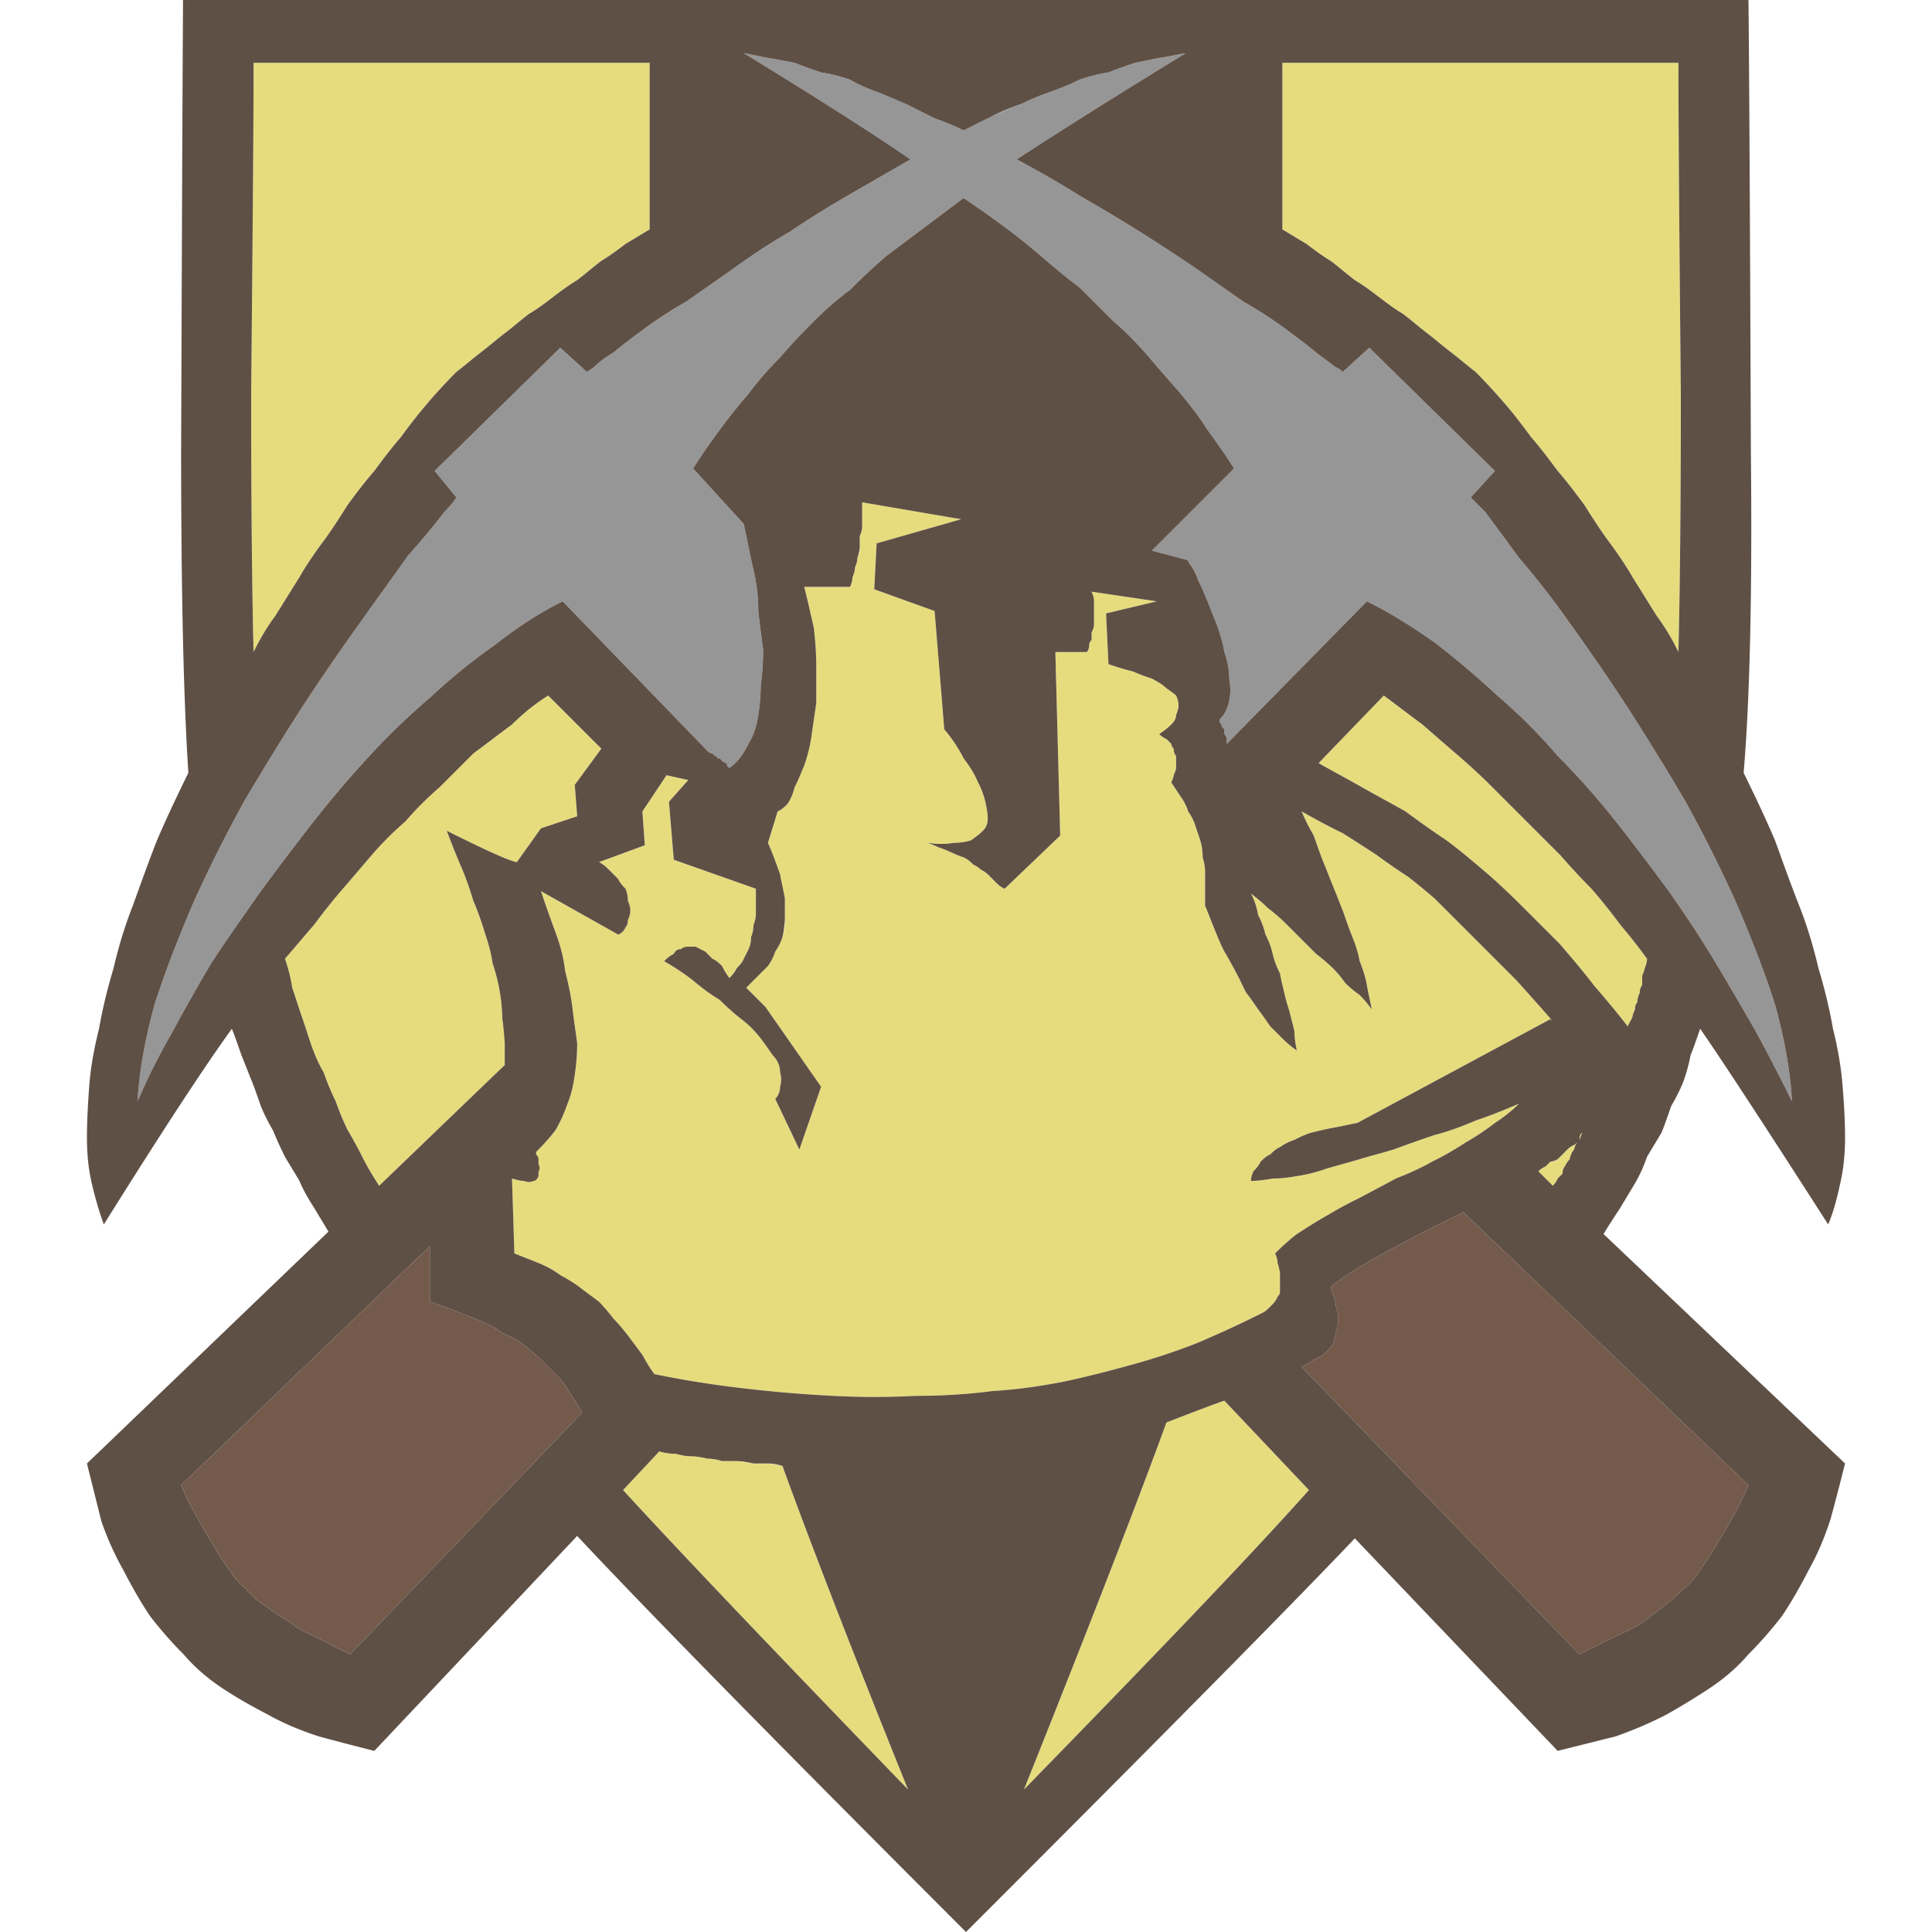 <svg xmlns="http://www.w3.org/2000/svg" width="40" height="40"><path fill="#E6DC7D" d="M32.25 9.75a11.2 11.2 0 0 0-.55-.7 11.2 11.2 0 0 0-1.15-1.35c-.17-.13-.33-.27-.5-.4s-.33-.27-.5-.4-.33-.27-.5-.4c-.17-.1-.33-.22-.5-.35s-.33-.25-.5-.35c-.17-.13-.33-.27-.5-.4-.17-.1-.33-.22-.5-.35-.17-.1-.33-.2-.5-.3V1.3h8.2c0 1.4.02 3.7.05 6.9 0 2.33-.02 4.1-.05 5.3-.13-.27-.28-.52-.45-.75-.17-.27-.33-.53-.5-.8-.13-.23-.3-.48-.5-.75-.17-.23-.33-.48-.5-.75a11.2 11.2 0 0 0-.55-.7zm.45 13.85c0-.07.02-.12.05-.15 0 .03-.02.08-.05.15zm-.55.95-.3-.3c.03-.03.08-.07.15-.1l.1-.1c.07 0 .12-.02.15-.05l.1-.1.1-.1s.08-.07.15-.1c.02-.01.03-.03.05-.04-.02.03-.03.05-.05.09 0 .03-.02.07-.05.1-.03.07-.05.12-.05.15-.03.03-.07.08-.1.15-.03.03-.05.08-.05.15l-.1.1c-.03.07-.07.12-.1.15zm-.6-5.75a15.213 15.213 0 0 0-1.6-1.4c-.3-.2-.58-.4-.85-.6-.3-.17-.6-.33-.9-.5s-.6-.33-.9-.5l1.35-1.4c.27.2.53.4.8.6.23.2.48.42.75.65.23.2.47.42.7.65l1.4 1.4c.2.23.42.47.65.7.2.23.4.48.6.75.2.23.38.47.55.7 0 .07-.02.13-.05.2 0 .03-.02.08-.05.15v.2c-.03.03-.05.08-.05.15-.03.07-.05.13-.05.2-.03.03-.05.08-.05.15-.03.07-.05.12-.05.15-.03.07-.07.13-.1.2-.23-.3-.47-.58-.7-.85-.23-.3-.47-.58-.7-.85l-.75-.75z"/><path fill="#735A4B" d="m27.4 28.05.1-.1c.07-.07.1-.12.1-.15.03-.07.05-.13.05-.2.03-.07.05-.13.05-.2v-.2a.915.915 0 0 1-.05-.25c-.03-.1-.07-.2-.1-.3.33-.3 1.25-.82 2.75-1.55l5.9 5.65c-.13.3-.25.53-.35.7-.13.23-.25.43-.35.6s-.2.32-.3.45c-.1.17-.22.3-.35.4-.13.13-.27.25-.4.35s-.28.22-.45.35c-.17.1-.37.2-.6.3-.2.1-.43.22-.7.35l-5.75-5.95c.07-.03.15-.08.25-.15.07-.03.13-.07.2-.1z"/><path fill="#E6DC7D" d="m25.35 29 1.75 1.85c-1.13 1.27-3.1 3.33-5.9 6.2 1.4-3.5 2.38-6.03 2.95-7.6.7-.27 1.1-.42 1.2-.45zm-10.7 1.2c.1 0 .2.02.3.05h.3s.22.02.35.05h.3s.2.02.3.05c.57 1.57 1.43 3.8 2.6 6.7-2.87-2.97-4.83-5.03-5.9-6.2l.75-.8c.1.03.22.05.35.05.1.03.2.05.3.05s.22.02.35.05zm.3-10.2a.654.654 0 0 0-.2-.15l-.15-.15c-.07-.03-.13-.07-.2-.1h-.15s-.12.02-.15.05a.15.15 0 0 0-.15.1c-.07.03-.13.08-.2.15.23.13.43.27.6.4.2.17.38.3.55.4.17.17.32.3.45.4.17.13.3.27.4.4s.18.25.25.35c.1.1.15.22.15.35.03.1.03.2 0 .3 0 .1-.03.18-.1.25l.5 1.05.45-1.3-1.15-1.65-.4-.4.45-.45c.07-.1.12-.2.15-.3a1.053 1.053 0 0 0 .2-.65v-.45c-.03-.17-.07-.33-.1-.5-.07-.2-.15-.42-.25-.65l.2-.65c.07-.03.13-.08.2-.15.07-.1.12-.22.15-.35.07-.13.13-.28.2-.45.07-.2.12-.4.15-.6.03-.23.07-.47.1-.7v-.75c0-.27-.02-.53-.05-.8-.07-.3-.13-.58-.2-.85h.95c.03-.07.05-.13.05-.2.03-.07.05-.13.05-.2.03-.07.05-.13.05-.2.03-.07.05-.13.05-.2v-.25c.03-.07.05-.13.05-.2v-.5l2.05.35-1.75.5-.05.95 1.25.45.2 2.45c.17.2.3.4.4.6.13.17.23.33.3.5.07.13.12.27.15.4s.05.25.05.35-.03.18-.1.25-.15.13-.25.2c-.1.03-.22.05-.35.05-.17.03-.35.03-.55 0 .1.03.18.07.25.1.1.03.18.07.25.1s.15.07.25.1c.07.03.13.08.2.15.07.03.12.07.15.1.07.03.13.08.2.15l.15.15c.03.03.08.07.15.1l1.15-1.1-.1-3.8h.65c.03-.03.05-.08.05-.15 0-.03.02-.07.05-.1v-.15c.03-.07.05-.12.05-.15v-.5s-.02-.13-.05-.2l1.35.2-1.05.25.05 1.05c.2.07.37.12.5.15.17.07.3.12.4.15.13.07.23.13.3.2.1.07.17.12.2.15.03.07.05.13.05.2s-.02.13-.05.2c0 .07-.03.13-.1.2s-.15.13-.25.2c.03.03.08.07.15.1l.1.1c0 .03.02.07.05.1 0 .07.02.12.05.15v.25c0 .03-.02.08-.05.15 0 .03-.02.08-.05.15.07.1.13.2.2.3s.12.2.15.3c.07.1.12.2.15.3s.07.2.1.3.05.22.05.35c.03.1.05.2.05.3v.7c.07.17.13.33.2.5s.13.32.2.45c.1.17.18.32.25.45s.13.27.2.4c.1.13.18.25.25.35.1.13.18.25.25.35l.25.25c.1.1.2.18.3.25-.03-.13-.05-.27-.05-.4-.03-.13-.07-.27-.1-.4-.03-.1-.07-.22-.1-.35s-.07-.28-.1-.45c-.07-.13-.12-.27-.15-.4s-.08-.27-.15-.4a1.63 1.63 0 0 0-.15-.4 1.49 1.49 0 0 0-.15-.45c.13.1.25.2.35.3.13.1.25.2.35.3l.65.65c.13.1.25.2.35.3s.18.2.25.3c.1.1.2.18.3.25.1.1.18.2.25.3-.03-.17-.07-.33-.1-.5s-.08-.33-.15-.5c-.03-.17-.08-.33-.15-.5s-.13-.35-.2-.55c-.07-.17-.13-.33-.2-.5s-.13-.33-.2-.5-.13-.35-.2-.55c-.1-.17-.18-.33-.25-.5.3.17.58.32.85.45.27.17.5.32.7.45.23.17.45.32.65.45.17.13.35.28.55.45l.5.5.55.55.65.65c.6.67.83.93.7.8l-4 2.15c-.17.03-.33.07-.5.1s-.32.07-.45.1c-.1.03-.22.08-.35.15-.1.03-.2.08-.3.15-.07.03-.13.08-.2.15-.07.03-.13.08-.2.15-.03.07-.08.13-.15.2-.03.07-.05.13-.05.2.13 0 .28-.02.45-.05.17 0 .33-.02.5-.05.2-.03.4-.08.6-.15.23-.07.47-.13.7-.2s.47-.13.7-.2c.27-.1.55-.2.85-.3.27-.07.55-.17.85-.3.3-.1.6-.22.9-.35-.13.13-.3.27-.5.4a5.2 5.2 0 0 1-.6.4c-.2.13-.43.27-.7.4-.17.1-.42.22-.75.35-.37.2-.62.33-.75.4-.27.13-.48.25-.65.35-.23.13-.45.27-.65.4-.17.13-.32.27-.45.4.03.07.05.13.05.2.03.07.05.13.05.2v.4c0 .03-.02.07-.05.1-.03.07-.07.12-.1.15l-.1.1c-.03.03-.08.07-.15.1-.4.2-.83.4-1.3.6-.43.17-.88.32-1.35.45s-.93.25-1.4.35c-.5.1-1 .17-1.5.2-.53.07-1.07.1-1.6.1-.57.03-1.13.03-1.7 0-.6-.03-1.2-.08-1.8-.15-.63-.07-1.27-.17-1.9-.3-.1-.13-.18-.27-.25-.4-.1-.13-.2-.27-.3-.4s-.2-.25-.3-.35c-.1-.13-.2-.25-.3-.35-.13-.1-.27-.2-.4-.3s-.27-.18-.4-.25c-.13-.1-.28-.18-.45-.25s-.33-.13-.5-.2l-.05-1.55c.1.03.18.05.25.05.07.03.13.03.2 0 .03 0 .07-.03.1-.1v-.1c.03-.03.03-.08 0-.15V24s-.02-.07-.05-.1v-.05c.13-.13.27-.28.4-.45.1-.17.18-.35.25-.55.07-.17.12-.37.15-.6.03-.2.05-.42.05-.65-.03-.23-.07-.48-.1-.75-.03-.23-.08-.48-.15-.75-.03-.27-.1-.53-.2-.8s-.2-.55-.3-.85l1.6.9c.07-.03.12-.08.15-.15.03-.03.05-.08.05-.15.03-.07.05-.13.05-.2s-.02-.13-.05-.2c0-.1-.02-.18-.05-.25a.654.654 0 0 1-.15-.2l-.2-.2a.654.654 0 0 0-.2-.15l.95-.35-.05-.7.5-.75.45.1-.4.45.1 1.2 1.7.6v.5c0 .1-.02.18-.05.25 0 .1-.02.18-.05.25 0 .1-.02.18-.05.25s-.07.13-.1.2-.08.13-.15.2c-.03.07-.08.13-.15.2-.07-.1-.12-.18-.15-.25z"/><path fill="#735A4B" d="M10.85 27.85c.13.1.25.2.35.3l.35.35c.1.1.18.22.25.35.1.13.18.27.25.4l-4.8 5c-.27-.13-.5-.25-.7-.35-.23-.1-.43-.22-.6-.35-.17-.1-.32-.2-.45-.3-.17-.1-.3-.22-.4-.35-.13-.1-.25-.23-.35-.4-.1-.13-.2-.28-.3-.45s-.22-.37-.35-.6c-.1-.17-.22-.4-.35-.7L8.9 25.8v1.15c.2.07.38.13.55.2s.33.13.5.2.32.15.45.25c.17.07.32.15.45.25z"/><path fill="#E6DC7D" d="m11.2 17.15-.5.7c-.17-.03-.65-.25-1.45-.65.1.27.2.52.3.75s.18.47.25.7c.1.23.18.47.25.7.07.2.12.4.15.6a3.74 3.74 0 0 1 .2 1.15c.03.17.05.33.05.5v.45l-2.6 2.5c-.13-.2-.25-.4-.35-.6s-.2-.38-.3-.55c-.1-.2-.18-.4-.25-.6-.1-.2-.18-.4-.25-.6-.1-.17-.18-.35-.25-.55s-.13-.4-.2-.6-.13-.4-.2-.6c-.03-.2-.08-.4-.15-.6.2-.23.4-.47.6-.7.2-.27.4-.52.6-.75s.4-.47.6-.7c.23-.27.47-.5.7-.7.23-.27.47-.5.7-.7l.7-.7c.27-.2.53-.4.8-.6.23-.23.48-.43.75-.6l1.1 1.1-.55.75.05.65-.75.25zm-3.45-7.4c-.2.23-.38.47-.55.7-.17.27-.33.52-.5.75-.2.27-.37.52-.5.75-.17.27-.33.53-.5.8-.17.23-.32.48-.45.75-.03-1.2-.05-2.97-.05-5.3.03-3.23.05-5.53.05-6.9h8.2v3.45c-.17.1-.33.2-.5.3-.17.13-.33.25-.5.35-.17.13-.33.27-.5.4-.17.1-.33.22-.5.35s-.33.25-.5.35c-.17.13-.33.27-.5.4s-.33.27-.5.4-.33.27-.5.4A11.2 11.2 0 0 0 8.3 9.05c-.2.23-.38.47-.55.7z"/><path fill="#969696" d="M14.85 15.7c0-.03-.02-.05-.05-.05l-.05-.05c-.03 0-.07-.02-.1-.05l-3-3.1c-.47.23-.93.53-1.4.9-.43.3-.87.65-1.3 1.05-.43.37-.87.78-1.3 1.25-.4.43-.78.88-1.15 1.35s-.73.95-1.1 1.45c-.33.47-.67.95-1 1.45-.3.5-.58 1-.85 1.5-.27.47-.5.93-.7 1.4.03-.6.15-1.27.35-2 .2-.63.47-1.33.8-2.1.3-.67.65-1.37 1.05-2.1.37-.63.77-1.28 1.2-1.95.37-.57.77-1.15 1.2-1.75.33-.47.67-.93 1-1.4.27-.3.52-.6.75-.9.1-.1.18-.2.25-.3L9 9.75l2.6-2.55.55.5s.05-.03.15-.1c.1-.1.23-.2.4-.3.2-.17.42-.33.65-.5.27-.2.55-.38.85-.55l1-.7c.37-.27.75-.52 1.15-.75.4-.27.8-.52 1.2-.75l1.3-.75c-.83-.57-1.98-1.3-3.45-2.2.17.03.33.07.5.1.2.03.38.07.55.1.17.07.35.13.55.2.2.03.4.08.6.15.17.1.35.18.55.25s.4.15.6.25l.6.3c.2.07.4.15.6.25l.6-.3s.4-.18.6-.25c.2-.1.4-.18.6-.25s.4-.15.6-.25c.2-.07.4-.12.6-.15.17-.07.35-.13.55-.2.17-.03.33-.07.5-.1.2-.03.38-.07.55-.1-1.47.9-2.63 1.63-3.5 2.2.43.23.87.48 1.3.75a37.53 37.53 0 0 1 2.4 1.5l1 .7c.3.17.58.35.85.55.23.17.45.33.65.5.13.1.27.2.4.3.07.03.12.07.15.1l.55-.5 2.6 2.55-.5.55.3.3c.2.27.43.58.7.95.37.43.72.88 1.05 1.35.43.6.83 1.18 1.2 1.75.43.67.83 1.32 1.2 1.95.4.73.75 1.43 1.05 2.1.33.77.6 1.47.8 2.1.2.73.32 1.4.35 2-.23-.47-.48-.95-.75-1.45-.27-.47-.55-.95-.85-1.45s-.62-.98-.95-1.45c-.37-.5-.73-.98-1.1-1.45-.4-.5-.8-.95-1.2-1.35-.4-.47-.82-.88-1.25-1.25-.43-.4-.87-.77-1.3-1.1-.47-.33-.93-.62-1.4-.85l-2.9 2.95v-.1c0-.03-.02-.07-.05-.1v-.1l-.05-.05c0-.03-.02-.07-.05-.1v-.05c.1-.1.17-.23.2-.4.03-.13.03-.28 0-.45 0-.17-.03-.35-.1-.55-.03-.17-.08-.35-.15-.55-.07-.17-.13-.33-.2-.5s-.13-.32-.2-.45c-.03-.1-.08-.2-.15-.3-.03-.03-.05-.07-.05-.1l-.75-.2 1.7-1.7c-.17-.27-.35-.53-.55-.8-.17-.27-.37-.53-.6-.8-.2-.23-.42-.48-.65-.75a6.6 6.6 0 0 0-.7-.7l-.7-.7c-.27-.2-.53-.42-.8-.65-.23-.2-.48-.4-.75-.6s-.55-.4-.85-.6c-.27.2-.53.4-.8.6s-.53.4-.8.6c-.27.23-.52.47-.75.7-.27.2-.52.42-.75.65s-.47.48-.7.75c-.23.23-.45.48-.65.75-.2.23-.4.48-.6.75s-.38.53-.55.8l1.05 1.15c.07.33.13.65.2.95s.1.58.1.85c.03.3.07.57.1.8 0 .27-.02.52-.05.75 0 .2-.02.4-.05.6s-.08.37-.15.5-.13.25-.2.35-.15.18-.25.25l-.05-.05v-.05c-.03 0-.07-.02-.1-.05l-.05-.05h-.05z"/><path fill="#5F5046" d="M32.7 23.6c.03-.07.05-.12.05-.15-.03.03-.05.08-.05.15zM25.35 29c-.1.03-.5.18-1.2.45-.57 1.57-1.55 4.1-2.95 7.6 2.8-2.87 4.77-4.93 5.9-6.2L25.35 29zm-14.15-.85c-.1-.1-.22-.2-.35-.3s-.28-.18-.45-.25c-.13-.1-.28-.18-.45-.25s-.33-.13-.5-.2-.35-.13-.55-.2V25.8l-5.15 4.95c.13.3.25.53.35.7.13.23.25.43.35.6s.2.32.3.45c.1.17.22.3.35.4.1.13.23.25.4.35.13.1.28.2.45.3.17.13.37.25.6.35.2.1.43.22.7.35l4.8-5c-.07-.13-.15-.27-.25-.4-.07-.13-.15-.25-.25-.35l-.35-.35zm.15-13.75c-.27.17-.52.37-.75.6-.27.2-.53.4-.8.6l-.7.7c-.23.2-.47.43-.7.7-.23.2-.47.43-.7.7-.2.23-.4.47-.6.7s-.4.48-.6.75c-.2.23-.4.47-.6.7.07.2.12.4.15.6.07.2.13.4.2.6s.13.4.2.6.15.38.25.55c.07.2.15.4.25.6.07.2.15.4.25.6.1.17.2.35.3.55s.22.4.35.6l2.6-2.5v-.45s-.02-.33-.05-.5a3.74 3.74 0 0 0-.2-1.15c-.03-.2-.08-.4-.15-.6-.07-.23-.15-.47-.25-.7-.07-.23-.15-.47-.25-.7s-.2-.48-.3-.75c.8.4 1.28.62 1.45.65l.5-.7.75-.25-.05-.65.55-.75-1.1-1.1zm20.5 9.85.3.3c.03-.03.07-.08.1-.15l.1-.1c0-.07.02-.12.05-.15.03-.07.07-.12.1-.15 0-.03.02-.08.05-.15.03-.03.05-.07.05-.1.02-.04.03-.06.05-.09-.02.01-.03.03-.05.04-.07.03-.12.07-.15.1l-.1.1-.1.1s-.08.05-.15.05l-.1.1c-.07.03-.12.07-.15.1zm4.35 6.5-5.9-5.65c-1.5.73-2.42 1.25-2.75 1.55.03.1.07.2.1.3 0 .07.02.15.05.25v.2c0 .07-.02.13-.05.2 0 .07-.02.13-.05.2 0 .03-.03.08-.1.15l-.1.1c-.07.03-.13.07-.2.1-.1.07-.18.12-.25.15l5.75 5.95c.27-.13.5-.25.7-.35.23-.1.43-.2.6-.3.17-.13.32-.25.45-.35s.27-.22.4-.35c.13-.1.25-.23.35-.4.1-.13.2-.28.3-.45s.22-.37.35-.6c.1-.17.22-.4.35-.7zm-5.45-12.7c.27.23.53.48.8.75l.75.75c.23.27.47.55.7.85.23.27.47.55.7.85.03-.07.07-.13.1-.2 0-.03.02-.08.05-.15 0-.07.02-.12.05-.15 0-.07.02-.13.05-.2 0-.07.02-.12.05-.15v-.2c.03-.07.05-.12.05-.15.03-.07.05-.13.05-.2a11.2 11.2 0 0 0-.55-.7c-.2-.27-.4-.52-.6-.75-.23-.23-.45-.47-.65-.7l-1.4-1.4c-.23-.23-.47-.45-.7-.65-.27-.23-.52-.45-.75-.65-.27-.2-.53-.4-.8-.6l-1.35 1.4c.3.17.6.33.9.5s.6.33.9.5c.27.2.55.4.85.6.27.2.53.42.8.65zm.4-9.7c.2.23.38.47.55.7.2.23.38.47.55.7.2.23.38.47.55.7.17.27.33.52.5.75.2.27.37.52.5.75.17.27.33.53.5.8.17.23.32.48.45.75.03-1.2.05-2.97.05-5.3-.03-3.2-.05-5.5-.05-6.9h-8.2v3.45c.17.1.33.2.5.3.17.13.33.25.5.35.17.13.33.27.5.4.17.1.33.22.5.35s.33.25.5.35c.17.13.33.27.5.4s.33.27.5.4.33.27.5.4c.2.2.4.42.6.65zM3.8 0h32.4c.01.73.03 3.85.05 9.35.03 2.9-.02 5.12-.15 6.65.23.47.45.93.65 1.4.17.47.33.92.5 1.35s.3.87.4 1.3c.13.43.23.85.3 1.25.1.4.17.8.2 1.2.03.37.05.72.05 1.05s-.03.65-.1.95c-.07.33-.15.62-.25.85-1.43-2.23-2.32-3.58-2.65-4.05-.07.2-.13.38-.2.55-.03.17-.08.35-.15.55-.07.17-.15.33-.25.5-.07.2-.13.38-.2.55-.1.17-.2.33-.3.5-.07.2-.15.38-.25.55s-.2.33-.3.5c-.13.2-.25.38-.35.55l5 4.75c-.1.4-.2.78-.3 1.15-.13.4-.28.75-.45 1.05-.17.33-.35.65-.55.95-.23.3-.47.57-.7.8-.23.27-.5.5-.8.7s-.6.38-.9.55c-.33.17-.68.32-1.05.45l-1.2.3-4.2-4.4c-1.33 1.4-4.02 4.12-8.05 8.15-3.93-3.93-6.62-6.67-8.05-8.2l-4.2 4.45c-.4-.1-.78-.2-1.15-.3-.4-.13-.75-.28-1.05-.45-.33-.17-.65-.35-.95-.55s-.57-.43-.8-.7c-.23-.23-.47-.5-.7-.8-.2-.3-.38-.62-.55-.95-.17-.3-.32-.63-.45-1l-.3-1.2 5-4.8c-.1-.17-.2-.33-.3-.5-.13-.2-.23-.38-.3-.55-.1-.17-.2-.33-.3-.5-.1-.2-.18-.38-.25-.55-.1-.17-.18-.33-.25-.5-.07-.2-.13-.38-.2-.55s-.13-.33-.2-.5c-.07-.2-.13-.38-.2-.55-.6.83-1.48 2.18-2.65 4.05-.1-.27-.18-.55-.25-.85s-.1-.62-.1-.95.02-.7.05-1.1c.03-.37.1-.75.2-1.15.07-.4.17-.82.3-1.25.1-.43.23-.87.4-1.3.17-.47.33-.92.5-1.35.2-.47.42-.93.65-1.4-.1-1.53-.15-3.75-.15-6.65C3.78.75 3.8-2.37 3.8 0zm9.65 4.75V1.3h-8.2c0 1.37-.02 3.67-.05 6.9 0 2.33.02 4.1.05 5.3.13-.27.28-.52.45-.75.17-.27.33-.53.5-.8.13-.23.3-.48.5-.75.17-.23.33-.48.5-.75.17-.23.35-.47.55-.7.17-.23.35-.47.55-.7A11.2 11.2 0 0 1 9.45 7.7c.17-.13.33-.27.5-.4s.33-.27.5-.4.33-.27.5-.4c.17-.1.33-.22.5-.35s.33-.25.5-.35c.17-.13.33-.27.5-.4.17-.1.33-.22.5-.35.17-.1.33-.2.5-.3zm1.5 25.5c-.1-.03-.2-.05-.3-.05-.13-.03-.25-.05-.35-.05s-.2-.02-.3-.05c-.13 0-.25-.02-.35-.05l-.75.8c1.07 1.17 3.03 3.23 5.9 6.2-1.17-2.9-2.03-5.13-2.6-6.7-.1-.03-.2-.05-.3-.05h-.3c-.13-.03-.25-.05-.35-.05h-.3zm-.1-14.55h.05l.05.05c.03.03.07.05.1.05v.05l.05.05c.1-.07.18-.15.25-.25s.13-.22.2-.35.12-.3.15-.5.05-.4.05-.6c.03-.23.05-.48.05-.75-.03-.23-.07-.5-.1-.8 0-.27-.03-.55-.1-.85s-.13-.62-.2-.95L14.35 9.7c.17-.27.35-.53.55-.8s.4-.52.6-.75c.2-.27.42-.52.65-.75.23-.27.47-.52.7-.75s.48-.45.75-.65c.23-.23.48-.47.75-.7.27-.2.53-.4.8-.6s.53-.4.8-.6c.3.2.58.4.85.6s.52.4.75.6c.27.23.53.45.8.65l.7.7c.27.23.5.47.7.7.23.27.45.52.65.75.23.27.43.53.6.8.2.27.38.53.55.8l-1.7 1.7.75.2c0 .03.02.07.05.1.07.1.12.2.15.3.07.13.13.28.2.45s.13.33.2.5c.07.2.12.38.15.55.07.2.1.38.1.55.03.17.03.32 0 .45-.03.17-.1.3-.2.4v.05c.03.03.05.07.05.1l.05.05v.1c.03.03.05.07.05.1v.1l2.9-2.95c.47.23.93.52 1.4.85.43.33.87.7 1.3 1.1.43.37.85.78 1.25 1.25.4.4.8.85 1.2 1.35.37.47.73.95 1.1 1.45.33.47.65.95.95 1.45s.58.98.85 1.45c.27.5.52.98.75 1.45-.03-.6-.15-1.27-.35-2-.2-.63-.47-1.33-.8-2.1-.3-.67-.65-1.37-1.05-2.1-.37-.63-.77-1.28-1.2-1.95-.37-.57-.77-1.15-1.2-1.75-.33-.47-.68-.92-1.05-1.35-.27-.37-.5-.68-.7-.95l-.3-.3.5-.55-2.6-2.55-.55.5a.483.483 0 0 0-.15-.1c-.13-.1-.27-.2-.4-.3-.2-.17-.42-.33-.65-.5-.27-.2-.55-.38-.85-.55l-1-.7a36.688 36.688 0 0 0-2.4-1.5c-.43-.27-.87-.52-1.3-.75.87-.57 2.03-1.3 3.5-2.2-.17.03-.35.07-.55.1-.17.03-.33.07-.5.1-.2.07-.38.13-.55.2-.2.03-.4.08-.6.15-.2.1-.4.18-.6.25s-.4.15-.6.25c-.2.07-.4.15-.6.25l-.6.3c-.2-.1-.4-.18-.6-.25l-.6-.3s-.4-.18-.6-.25-.38-.15-.55-.25c-.2-.07-.4-.12-.6-.15-.2-.07-.38-.13-.55-.2-.17-.03-.35-.07-.55-.1-.17-.03-.33-.07-.5-.1 1.47.9 2.62 1.63 3.45 2.2l-1.3.75c-.4.23-.8.48-1.2.75-.4.23-.78.48-1.15.75l-1 .7c-.3.17-.58.35-.85.55-.23.17-.45.33-.65.5-.17.1-.3.2-.4.3-.1.07-.15.1-.15.1l-.55-.5L9 9.75l.45.55c-.07.1-.15.2-.25.3-.23.3-.48.6-.75.9-.33.47-.67.93-1 1.4-.43.6-.83 1.18-1.2 1.75-.43.67-.83 1.32-1.2 1.95-.4.73-.75 1.43-1.05 2.1-.33.77-.6 1.47-.8 2.1-.2.73-.32 1.4-.35 2 .2-.47.43-.93.7-1.4.27-.5.55-1 .85-1.5.33-.5.67-.98 1-1.45.37-.5.73-.98 1.1-1.45s.75-.92 1.15-1.35c.43-.47.87-.88 1.3-1.25.43-.4.87-.75 1.3-1.05.47-.37.93-.67 1.4-.9l3 3.1c.03.03.07.05.1.05l.05.05c.03 0 .05.02.05.05zm-1.3 12.75c.63.13 1.27.23 1.9.3.6.07 1.2.12 1.8.15.57.03 1.13.03 1.7 0 .53 0 1.07-.03 1.6-.1.5-.03 1-.1 1.5-.2.47-.1.93-.22 1.4-.35s.92-.28 1.35-.45c.47-.2.9-.4 1.3-.6.07-.03.12-.07.15-.1l.1-.1c.03-.03.07-.08.1-.15.03-.03.05-.07.05-.1v-.4s-.02-.13-.05-.2c0-.07-.02-.13-.05-.2.13-.13.28-.27.45-.4.2-.13.42-.27.65-.4.17-.1.38-.22.65-.35.13-.07.38-.2.75-.4.33-.13.58-.25.75-.35.27-.13.5-.27.7-.4.23-.13.43-.27.6-.4.2-.13.37-.27.5-.4-.3.13-.6.25-.9.35-.3.13-.58.23-.85.3-.3.1-.58.2-.85.3-.23.07-.47.13-.7.2s-.47.13-.7.2c-.2.07-.4.12-.6.15-.17.03-.33.05-.5.05-.17.03-.32.05-.45.05 0-.07.02-.13.05-.2.07-.07.12-.13.15-.2.07-.07.13-.12.2-.15.07-.07.13-.12.2-.15.1-.07.2-.12.3-.15.13-.07.25-.12.35-.15.13-.03.28-.07.45-.1s.33-.07.5-.1l4-2.15c.13.13-.1-.13-.7-.8l-1.2-1.2-.5-.5c-.2-.17-.38-.32-.55-.45-.2-.13-.42-.28-.65-.45-.2-.13-.43-.28-.7-.45-.27-.13-.55-.28-.85-.45.07.17.15.33.25.5.07.2.13.38.2.55s.13.33.2.5.13.33.2.5c.07.2.13.38.2.55s.12.33.15.5c.07.17.12.33.15.5s.07.33.1.5c-.07-.1-.15-.2-.25-.3-.1-.07-.2-.15-.3-.25-.07-.1-.15-.2-.25-.3s-.22-.2-.35-.3l-.65-.65c-.1-.1-.22-.2-.35-.3-.1-.1-.22-.2-.35-.3.07.13.12.28.15.45.07.13.12.27.15.4.07.13.12.27.15.4s.08.27.15.4c.03.17.07.32.1.45s.07.25.1.35c.03.13.07.27.1.4 0 .13.02.27.05.4-.1-.07-.2-.15-.3-.25l-.25-.25c-.07-.1-.15-.22-.25-.35-.07-.1-.15-.22-.25-.35-.07-.13-.13-.27-.2-.4s-.15-.28-.25-.45c-.07-.13-.13-.28-.2-.45s-.13-.33-.2-.5v-.7c0-.1-.02-.2-.05-.3 0-.13-.02-.25-.05-.35s-.07-.2-.1-.3-.08-.2-.15-.3c-.03-.1-.08-.2-.15-.3s-.13-.2-.2-.3c.03-.07.05-.12.05-.15.03-.07.05-.12.05-.15v-.25c-.03-.03-.05-.08-.05-.15-.03-.03-.05-.07-.05-.1l-.1-.1a.483.483 0 0 1-.15-.1c.1-.07.18-.13.25-.2s.1-.13.1-.2c.03-.07.05-.13.05-.2s-.02-.13-.05-.2c-.03-.03-.1-.08-.2-.15-.07-.07-.17-.13-.3-.2-.1-.03-.23-.08-.4-.15-.13-.03-.3-.08-.5-.15l-.05-1.05 1.05-.25-1.35-.2c.03.07.05.13.05.2v.5c0 .03-.02.08-.05.15v.15c-.03.03-.05.07-.05.1 0 .07-.02.12-.05.15h-.65l.1 3.8-1.15 1.1a.483.483 0 0 1-.15-.1l-.15-.15a.654.654 0 0 0-.2-.15.483.483 0 0 0-.15-.1.654.654 0 0 0-.2-.15c-.1-.03-.18-.07-.25-.1s-.15-.07-.25-.1c-.07-.03-.15-.07-.25-.1.2.03.38.03.55 0 .13 0 .25-.02.35-.05.1-.07.18-.13.25-.2s.1-.15.1-.25-.02-.22-.05-.35-.08-.27-.15-.4c-.07-.17-.17-.33-.3-.5-.1-.2-.23-.4-.4-.6l-.2-2.45-1.25-.45.05-.95 1.75-.5-2.05-.35v.5c0 .07-.02.13-.05.2v.25s-.02.13-.05.2c0 .07-.02.13-.05.2 0 .07-.02.13-.05.2 0 .07-.02.13-.05.2h-.95c.07.27.13.55.2.85.03.27.05.53.05.8v.75c-.03.23-.07.47-.1.7-.03.2-.08.4-.15.6-.07.17-.13.32-.2.45-.03.13-.08.25-.15.35-.07.07-.13.12-.2.15l-.2.65c.1.23.18.45.25.65.03.17.07.33.1.5v.45s-.02.25-.05.35-.08.2-.15.3c-.03.1-.08.2-.15.3l-.45.45.4.4L17 22.5l-.45 1.3-.5-1.05c.07-.07.1-.15.1-.25.03-.1.03-.2 0-.3 0-.13-.05-.25-.15-.35-.07-.1-.15-.22-.25-.35s-.23-.27-.4-.4c-.13-.1-.28-.23-.45-.4-.17-.1-.35-.23-.55-.4a5.2 5.2 0 0 0-.6-.4c.07-.07.13-.12.2-.15.03-.07.08-.1.15-.1.03-.03.08-.05.15-.05h.15c.07.03.13.07.2.1l.15.15c.07.03.13.08.2.15.03.07.08.15.15.25.07-.07.12-.13.15-.2.07-.07.12-.13.15-.2s.07-.13.1-.2.05-.15.05-.25c.03-.07.05-.15.05-.25.03-.07.05-.15.05-.25v-.5l-1.7-.6-.1-1.2.4-.45-.45-.1-.5.75.05.7-.95.35c.07.03.13.08.2.15l.2.2c.03.07.08.13.15.2.03.07.05.15.05.25.03.07.05.13.05.2s-.02.13-.05.2c0 .07-.02.12-.05.15-.03.07-.08.12-.15.15l-1.6-.9c.1.3.2.58.3.85s.17.53.2.8c.07.27.12.52.15.75.03.27.07.52.1.75 0 .23-.02.45-.05.65-.03.23-.08.43-.15.6-.07.2-.15.38-.25.55-.13.17-.27.32-.4.45v.05c.03.03.05.07.05.1v.1c.03.07.03.12 0 .15v.1c-.03.07-.07.1-.1.1-.07.03-.13.03-.2 0-.07 0-.15-.02-.25-.05l.05 1.55c.17.07.33.13.5.2s.32.15.45.25c.13.07.27.15.4.25s.27.2.4.3c.1.1.2.22.3.35.1.1.2.22.3.35s.2.27.3.4c.07.13.15.27.25.4z"/></svg>